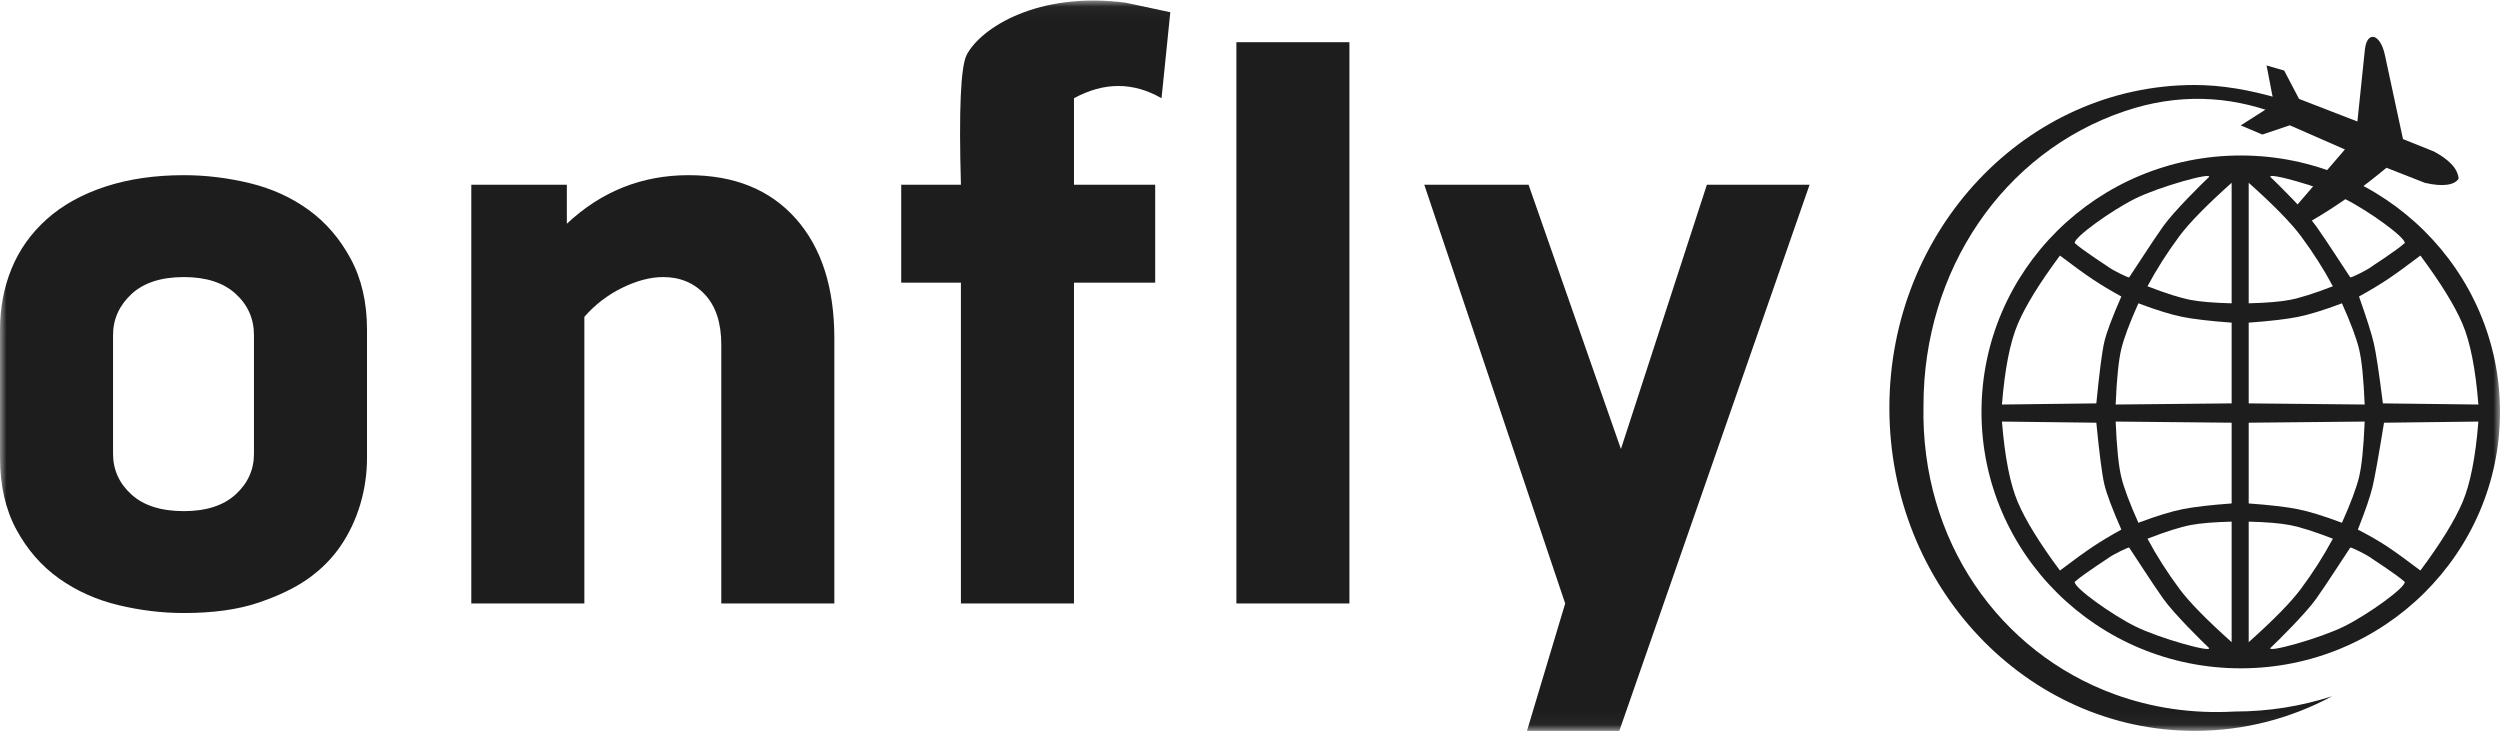 <svg width="188" height="55" viewBox="0 0 188 55" fill="none" xmlns="http://www.w3.org/2000/svg">
<g clip-path="url(#clip0_92_829)">
<mask id="mask0_92_829" style="mask-type:luminance" maskUnits="userSpaceOnUse" x="0" y="0" width="188" height="55">
<path d="M188 0.039H0V54.961H188V0.039Z" fill="white"/>
</mask>
<g mask="url(#mask0_92_829)">
<path d="M171.155 8.529L171.497 7.438C169.164 6.741 167.012 6.392 165.041 6.392C152.369 6.392 142.081 17.273 142.081 30.676C142.081 44.079 152.369 54.961 165.041 54.961C168.763 54.961 172.273 54.022 175.377 52.356C173.073 53.103 170.612 53.507 168.055 53.507C164.847 53.691 161.8 53.222 159.029 52.214C150.38 49.069 144.42 40.674 144.647 30.473C144.647 20.373 150.582 11.463 159.782 8.358C163.745 7.014 167.596 7.188 171.155 8.529Z" fill="#1D1D1D"/>
<path fill-rule="evenodd" clip-rule="evenodd" d="M151.744 24.349C152.328 22.98 153.383 21.27 154.908 19.218C155.941 20.003 156.768 20.602 157.388 21.014C158.007 21.426 158.72 21.854 159.525 22.296C158.837 23.865 158.409 25.005 158.243 25.717C158.076 26.429 157.877 27.968 157.644 30.334L150.547 30.42C150.761 27.741 151.16 25.717 151.744 24.349ZM159.525 26.23C159.728 25.403 160.156 24.263 160.808 22.809C162.177 23.325 163.289 23.667 164.143 23.836C164.997 24.004 166.222 24.147 167.82 24.263V30.334L159.098 30.42C159.18 28.453 159.322 27.056 159.525 26.23ZM185.178 24.349C184.594 22.98 183.539 21.27 182.014 19.218C180.981 20.003 180.154 20.602 179.535 21.014C178.915 21.426 178.202 21.854 177.397 22.296C177.971 23.922 178.342 25.09 178.508 25.802C178.675 26.514 178.903 28.025 179.193 30.334L186.375 30.42C186.162 27.741 185.762 25.717 185.178 24.349ZM177.397 26.23C177.194 25.403 176.766 24.263 176.114 22.809C174.745 23.325 173.633 23.667 172.779 23.836C171.925 24.004 170.7 24.147 169.102 24.263V30.334L177.824 30.42C177.742 28.453 177.6 27.056 177.397 26.23ZM151.744 37.774C152.328 39.142 153.383 40.852 154.908 42.904C155.941 42.119 156.768 41.521 157.388 41.108C158.007 40.696 158.72 40.269 159.525 39.826C158.837 38.258 158.409 37.117 158.243 36.406C158.076 35.694 157.877 34.154 157.644 31.788L150.547 31.702C150.761 34.382 151.16 36.406 151.744 37.774ZM159.525 35.892C159.728 36.719 160.156 37.859 160.808 39.313C162.177 38.797 163.289 38.455 164.143 38.287C164.997 38.118 166.222 37.975 167.82 37.859V31.788L159.098 31.702C159.18 33.669 159.322 35.066 159.525 35.892ZM185.178 37.774C184.594 39.142 183.539 40.852 182.014 42.904C180.981 42.119 180.154 41.521 179.535 41.108C178.915 40.696 178.174 40.269 177.311 39.826C177.886 38.371 178.256 37.288 178.423 36.577C178.59 35.865 178.875 34.268 179.278 31.788L186.375 31.702C186.162 34.382 185.762 36.406 185.178 37.774ZM177.397 35.892C177.194 36.719 176.766 37.859 176.114 39.313C174.745 38.797 173.633 38.455 172.779 38.287C171.925 38.118 170.7 37.975 169.102 37.859V31.788L177.824 31.702C177.742 33.669 177.6 35.066 177.397 35.892ZM164.734 22.553C165.448 22.69 166.476 22.775 167.82 22.809V13.745C165.931 15.434 164.62 16.774 163.886 17.764C162.963 19.011 162.164 20.265 161.492 21.527C162.869 22.061 163.95 22.403 164.734 22.553ZM172.188 22.553C171.475 22.69 170.446 22.775 169.102 22.809V13.745C170.991 15.434 172.302 16.774 173.036 17.764C173.96 19.011 174.758 20.265 175.43 21.527C174.053 22.061 172.972 22.403 172.188 22.553ZM166.11 13.318C165.564 13.828 163.491 15.878 162.689 16.995C161.888 18.112 160.316 20.576 160.124 20.843C160.14 20.976 158.748 20.231 158.67 20.159C158.593 20.086 156.638 18.849 156.019 18.277C155.938 17.866 158.773 15.828 160.551 14.943C162.382 14.031 166.425 12.912 166.11 13.318ZM170.744 13.318C171.29 13.828 173.363 15.878 174.165 16.995C174.966 18.112 176.538 20.576 176.73 20.843C176.714 20.976 178.106 20.231 178.184 20.159C178.261 20.086 180.216 18.849 180.835 18.277C180.916 17.866 178.081 15.828 176.303 14.943C174.472 14.031 170.429 12.912 170.744 13.318ZM164.734 39.484C165.448 39.347 166.476 39.261 167.82 39.227V48.291C165.931 46.602 164.62 45.263 163.886 44.272C162.963 43.026 162.164 41.771 161.492 40.51C162.869 39.976 163.95 39.634 164.734 39.484ZM172.188 39.484C171.475 39.347 170.446 39.261 169.102 39.227V48.291C170.991 46.602 172.302 45.263 173.036 44.272C173.96 43.026 174.758 41.771 175.43 40.51C174.053 39.976 172.972 39.634 172.188 39.484ZM166.11 48.719C165.564 48.209 163.491 46.159 162.689 45.042C161.888 43.925 160.316 41.461 160.124 41.194C160.14 41.06 158.748 41.805 158.67 41.878C158.593 41.95 156.638 43.188 156.019 43.759C155.938 44.17 158.773 46.209 160.551 47.094C162.382 48.005 166.425 49.125 166.11 48.719ZM149.008 30.976C149.008 20.333 157.744 11.693 168.504 11.693C179.264 11.693 188 20.333 188 30.976C188 41.618 179.264 50.258 168.504 50.258C157.744 50.258 149.008 41.618 149.008 30.976ZM170.744 48.719C171.29 48.209 173.363 46.159 174.165 45.042C174.966 43.925 176.538 41.461 176.73 41.194C176.714 41.06 178.106 41.805 178.184 41.878C178.261 41.95 180.216 43.188 180.835 43.759C180.916 44.17 178.081 46.209 176.303 47.094C174.472 48.005 170.429 49.125 170.744 48.719Z" fill="#1D1D1D"/>
<path d="M176.338 11.239L172.584 15.597C171.881 16.592 172.694 17.353 173.656 16.702C175.867 15.43 177.763 14.028 179.462 12.616L182.347 13.748C183.769 14.081 184.618 13.895 184.892 13.424C184.803 12.634 184.147 12.004 183.048 11.4L180.704 10.458L179.347 4.149C179.012 2.532 178.012 2.279 177.842 3.703L177.277 9.137L172.888 7.438L171.771 5.305L170.446 4.922L171.007 7.833L168.504 9.429L170.126 10.118L172.193 9.423L176.338 11.239Z" fill="#1D1D1D"/>
<path d="M80.763 45.382H72.261V21.255H67.771V13.891H72.261C72.102 8.317 72.242 5.071 72.681 4.153C73.741 2.078 78.094 -0.66 84.654 0.202L88.007 0.92L87.348 7.386C85.199 6.155 83.013 6.164 80.763 7.386C80.763 10.645 80.763 12.813 80.763 13.891H86.87V21.255H80.763V45.382ZM101.477 45.382H92.976V3.175H101.477V45.382ZM121.773 54.961H114.828L117.702 45.382L116.735 42.509L107.105 13.891H114.948L121.893 33.767L128.358 13.891H136.081L121.773 54.961Z" fill="#1D1D1D"/>
<path d="M13.83 38.437C15.506 38.437 16.803 38.018 17.721 37.18C18.639 36.342 19.098 35.324 19.098 34.127V25.206C19.098 23.969 18.639 22.931 17.721 22.093C16.803 21.255 15.506 20.836 13.83 20.836C12.113 20.836 10.796 21.265 9.878 22.123C8.96 22.981 8.501 24.009 8.501 25.206V34.127C8.501 35.324 8.96 36.342 9.878 37.18C10.796 38.018 12.113 38.437 13.83 38.437ZM13.83 46.1C12.193 46.1 10.547 45.901 8.89 45.502C7.234 45.103 5.747 44.434 4.43 43.496C3.113 42.558 2.046 41.331 1.227 39.814C0.409 38.297 0 36.502 0 34.426V24.787C0 23.151 0.289 21.624 0.868 20.207C1.447 18.79 2.325 17.553 3.502 16.495C4.68 15.438 6.147 14.62 7.903 14.041C9.659 13.462 11.634 13.173 13.83 13.173C15.466 13.173 17.113 13.372 18.769 13.771C20.425 14.171 21.902 14.839 23.199 15.777C24.496 16.715 25.554 17.942 26.372 19.459C27.19 20.976 27.599 22.752 27.599 24.787V34.426C27.599 35.623 27.43 36.791 27.091 37.928C26.751 39.066 26.262 40.104 25.624 41.041C24.985 41.98 24.177 42.798 23.199 43.496C22.221 44.195 20.964 44.803 19.427 45.322C17.891 45.841 16.025 46.1 13.83 46.1ZM43.944 45.382H35.442V13.891H42.627V16.825C45.221 14.39 48.274 13.173 51.786 13.173C55.219 13.173 57.903 14.26 59.839 16.436C61.775 18.611 62.742 21.614 62.742 25.446V45.382H54.241V25.925C54.241 24.288 53.832 23.031 53.014 22.153C52.196 21.275 51.148 20.836 49.871 20.836C48.913 20.836 47.885 21.105 46.787 21.644C45.69 22.183 44.742 22.911 43.944 23.829V45.382Z" fill="#1D1D1D"/>
</g>
</g>
<defs>
<clipPath id="clip0_92_829">
<rect width="188" height="55" fill="white"/>
</clipPath>
</defs>
</svg>
